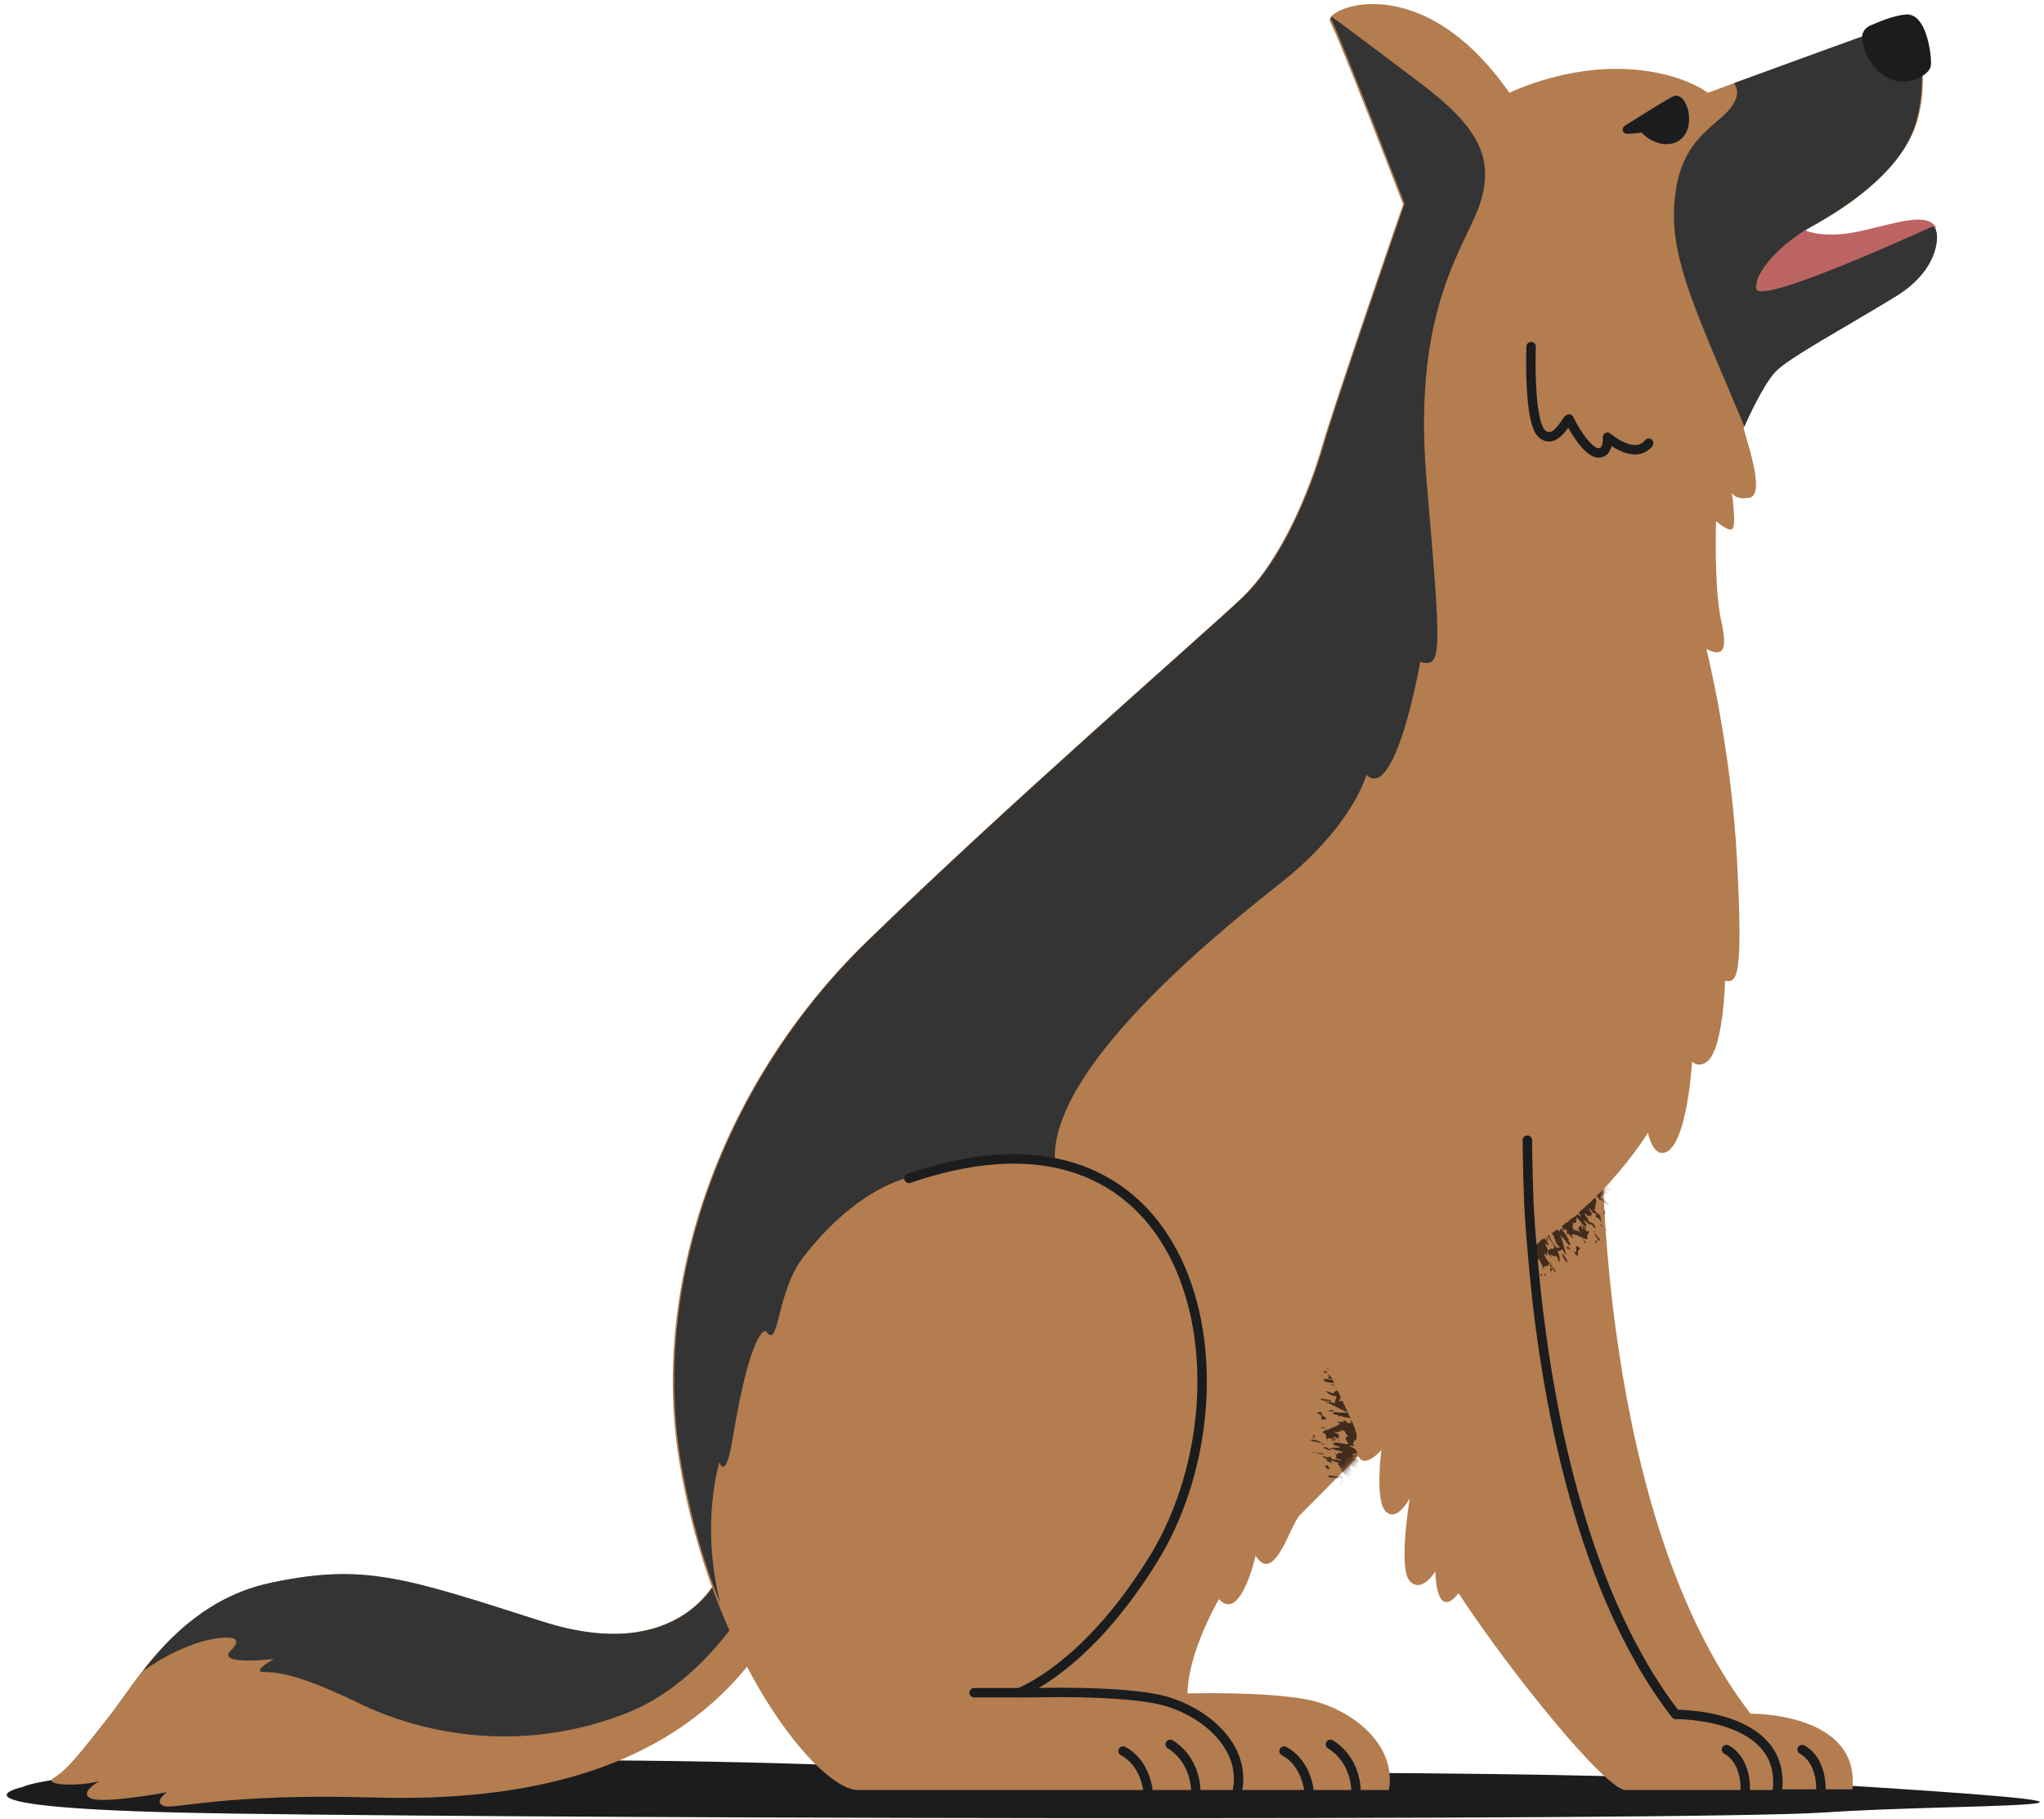 <svg width="273" height="243" viewBox="0 0 273 243" fill="none" xmlns="http://www.w3.org/2000/svg">
<path d="M3 238.7C3 238.7 -8.8 241.3 23.5 242.1C55.8 242.9 226.1 243.3 243.6 242.1C261.1 240.9 295.2 241.6 249.9 238.7C204.6 235.8 158.1 237.5 112.5 235.8C66.8 234.1 9.8 235.7 3 238.7Z" fill="#1B1C1E"/>
<path d="M214 152.3C214 152.3 213.4 202.5 233.8 228.9C233.8 228.9 248.5 228.7 247.4 239C247.4 239 229.7 239 227.1 239C224.5 239 211.8 223.4 204.8 212.7C204.8 212.7 202 216.8 201.7 209.8C201.7 209.8 199.9 212.8 198.3 211.1C196.7 209.4 198.3 200 198.3 200C198.3 200 196.6 203.3 195.1 201.8C193.6 200.4 194.5 193.6 194.5 193.6C194.5 193.6 190.7 197.9 191.2 191.6C191.7 185.3 203.8 154.8 214 152.3Z" fill="#B37D4F"/>
<mask id="mask0_70_538" style="mask-type:luminance" maskUnits="userSpaceOnUse" x="191" y="152" width="57" height="87">
<path d="M214 152.3C214 152.3 213.4 202.5 233.8 228.9C233.8 228.9 248.5 228.7 247.4 239C247.4 239 229.7 239 227.1 239C224.5 239 211.8 223.4 204.8 212.7C204.8 212.7 202 216.8 201.7 209.8C201.7 209.8 199.9 212.8 198.3 211.1C196.7 209.4 198.3 200 198.3 200C198.3 200 196.6 203.3 195.1 201.8C193.6 200.4 194.5 193.6 194.5 193.6C194.5 193.6 190.7 197.9 191.2 191.6C191.7 185.3 203.8 154.8 214 152.3Z" fill="white"/>
</mask>
<g mask="url(#mask0_70_538)">
<g opacity="0.88">
<path d="M211.4 160.8C211.4 160.9 211.5 161 211.5 161C211.5 161 211.5 160.9 211.4 160.8Z" fill="#322015"/>
<path d="M215.6 156.1L215.4 155.9C215.5 156 215.5 156.1 215.6 156.1Z" fill="#322015"/>
<path d="M212.5 162.6C212.5 162.7 212.6 162.8 212.7 163L212.5 162.6Z" fill="#322015"/>
<path d="M207.1 169.7L207.3 170C207.2 169.8 207.1 169.7 207.1 169.7Z" fill="#322015"/>
<path d="M206.6 163.8C206.6 163.9 206.7 164 206.7 164C206.7 163.9 206.8 163.9 206.6 163.8Z" fill="#322015"/>
<path d="M211.3 160.6L211.4 160.7C211.3 160.7 211.3 160.7 211.3 160.6Z" fill="#322015"/>
<path d="M216.8 154C216.8 153.9 216.8 153.9 216.8 153.8C216.7 153.9 216.7 154 216.8 154Z" fill="#322015"/>
<path d="M208.4 163.6C209.1 164.2 208.3 163.8 208.9 164.4C208.9 164.2 208.8 164 209.2 164.3C209.5 164.7 209 164.4 209.5 165L209.4 164.7C209.7 164.9 210 165.5 210.1 165.3C209.5 164.4 210.8 165.2 210.8 165V165.1L211.3 165.3L211.2 165.2C211.6 165.5 212 165.6 212.1 165.4C211.7 164.9 212.5 164.7 212.2 164.3C212.2 164.5 212.2 164.5 212 164.5L211.5 164C211.7 163.9 212 164.5 211.8 164C211.1 163.3 211.6 164.2 211.4 164.2C211.3 164 211.2 163.8 211.2 163.7C211 163.9 210.5 163.8 211.1 164.7C210.9 164.6 210.6 164.3 210.6 164.2C210.8 164.8 210.1 163.9 210.3 164.4C209.7 163.7 210.3 163.8 210 163.3C210.7 163.6 210.5 162.9 210.6 162.6C211.1 163.1 211.3 163.6 211.7 163.8C212.2 163.9 211.7 163.3 211.5 163C211.8 163 212.3 163.8 212.6 163.5L212.8 163.9C213.6 164.4 212.7 163.5 212.9 163.5C212.7 163.4 212.5 163.2 212.4 163.3C212.1 163.1 212.1 162.9 212.1 162.8C211.8 162.4 211.5 162.1 211.8 162.1C212.1 162.6 212.2 162.3 212.4 162.4L212.5 162.5C212.5 162.3 212.6 162.2 212.6 162.1L212.7 162.2C212.6 162 212.1 161.5 212.3 161.4C212.5 161.6 212.9 162.3 213 162C213.3 162.3 213.2 162.5 213 162.5C213.2 162.5 213.8 162.9 213.7 163.1C214.1 163.4 213.7 162.8 213.9 162.9C213.8 162.8 213.7 162.7 213.5 162.6C214 163.1 213.8 162.3 213.4 162L213.6 162.4C213.2 162 213 161.6 212.7 161.4C213.4 161.9 212.7 160.7 213.4 161.1L213 160.9C213.5 160.8 212.9 159.8 213 159.4C213.1 159.7 213.9 160.3 213.5 160.3C213.9 160.1 214.3 160.8 214.8 161C215.3 161 214.2 160.3 214 160V160.3C213.3 159.4 214.7 159.8 214.4 159.1C214.7 159.3 214.5 159.3 214.5 159.4C215.1 159.6 214.5 159.2 214.4 159C214.6 158.9 215 158.9 215.5 159.4C215.8 159.3 215.1 159.2 215 158.9L215.2 159L214.7 158.3C215 158.3 215.4 158.3 216.1 158.7C216.2 158.3 214.9 157.6 214.8 157.2C215.2 157.3 215.2 157.5 215.5 157.7L215.6 157.4C216.2 157.9 215.8 157.9 216.5 158.4C215.9 157.7 216.5 158 216.1 157.4H216C215.5 156.9 216.1 156.9 216.1 156.7C216.4 157 216.3 157.2 216.3 157.4C216.7 157.4 216.7 156.8 216.1 156.2C216.3 156.2 216.7 156.1 216.9 156.5C217.3 156.2 216 155.7 216.4 155.5L216.9 155.9C217.9 156 216.6 154.8 217.5 154.9L216.8 154.5C217.1 154.6 217.3 154.5 217.6 154.7L217.7 155C218.3 155.2 217.3 154.5 217.8 154.6C217.6 154.5 217.1 154.4 216.8 154.2C216.8 155.1 215.5 155.2 215.7 156.3C215.8 156.3 215.9 156.4 216 156.5C215.8 156.5 215.9 156.7 215.5 156.5V156.4C215.5 156.7 214.6 156.3 214.6 156.4C215 156.8 214.2 156.6 215 157.1L214.5 156.9C214.8 157.1 215.1 157.4 215.2 157.5C215.1 157.6 214.8 157.4 214.6 157.1C214 157.4 213.7 157.9 213.6 158.5L213.4 158.1C213.2 158.1 213.7 158.9 212.9 158.2C213.1 158.7 212.2 158.6 213.1 159.3C212.1 158.8 212.3 159.5 212.2 159.9C213 160.5 212.2 160.3 212.5 160.7C211.9 160.3 212.1 160 211.7 159.6C212.3 160.6 210.4 159.8 211.7 161.2C211.6 161.2 211.6 161.1 211.5 161.1C211.4 161.2 211.1 161 211 161C211.2 161.3 211.4 161.2 211.4 161.5C211.3 161.6 210.9 161.1 210.7 161C210.8 161.5 210.7 161.9 211.2 162.5C211 162.4 210.6 162.2 210.6 162C210.7 162.7 210.2 162.2 210.2 162.8C210.3 162.7 209.7 162.2 210.1 162.2C209.2 161.6 209.8 162.8 209.1 162.6L209.5 163.2C209.4 163.4 209 163 208.9 162.7C208.4 162.6 208.5 163.1 208.3 163.3C208.2 163.2 208.1 163.1 208.2 163.1L207.9 163.3C208 163.5 208.1 163.8 208.4 164.1C208.2 163.7 208.1 163.5 208.4 163.6Z" fill="#322015"/>
<path d="M213.2 163.6C213 163.5 213 163.5 212.9 163.5C213 163.5 213.1 163.6 213.2 163.6Z" fill="#322015"/>
<path d="M206.3 167.4C207 168.2 206.4 167.1 206.7 167.2C206.7 167.4 207.1 167.9 207.3 168.1C206.6 166.9 207.7 168.2 207.8 167.7C208.1 168 208 168.2 208.3 168.6C208.3 168.2 208.4 167.8 208 167.2C208.3 167 208.7 167 208.7 166.8C208.7 167.2 209.2 167.4 209.4 168.1C209 167.2 208.8 166 208.4 165C209 165.6 209.1 165.7 209.5 166.3C210.2 166.4 209.1 165.6 209.6 165.5H209.4C209.4 165.2 208.9 164.6 208.5 164.1L208.2 164.5C207.8 164.1 208.1 163.9 208.1 163.8C207.7 163.2 207.6 163.6 207.3 163.2C207.6 163.6 207.3 163.6 207.4 163.8L207.2 163.6C206.8 163.5 207.3 164.2 207.1 164.3C207 164.2 207 164.2 207 164.2C207.2 164.5 207.4 164.9 207.4 165V164.9C207.8 165.6 207.7 166.2 208.4 166.6L207.9 166.7C207.4 166 206.7 165 206.9 164.8L206.7 164.5C206.3 164.3 206.7 165.3 207.2 165.8C208.3 167.5 206.7 166.3 206.9 167.2C206.6 166.8 206.6 166.5 206.4 166.2C206.4 166.1 206.5 166 206.8 166.4C207 165.9 205.7 165.1 206.2 165C206.6 165.1 206.5 165.9 206.8 165.7L206.1 164.4C206 164.6 206 164.9 205.9 165.1C205.8 165.8 205.5 166.1 205.2 166.2C204.9 166.3 204.6 166.2 204.6 166.2C203.5 167.2 202.4 168.1 201.2 168.9C200.9 169.3 200.7 169.3 201.2 170.7C201.4 170.9 201.6 170.7 201.8 171.2C201.6 170.7 201.6 170.3 201.9 170.3C202.2 170.8 201.8 170.6 201.9 170.7H202C202.1 171 202.1 171.1 202.1 171.2C202.7 171.8 203.2 171.4 202.8 170.4C203.3 170.8 203.1 171.2 203.2 171.6C204.1 171.5 204.6 171.2 205.4 170.8C204.9 170 205.2 170.3 204.9 169.7L205.1 170C205 169.9 204.7 169.3 204.5 169.2C205.3 169.5 204.3 167.8 204.3 167.3L204.6 167.7C204.8 167.5 204.8 167.4 204.9 167.1C205.8 167.6 204.7 167.4 205.5 168.3V168.1C205.7 168.5 206.1 169.2 206.2 169.6C206.1 168.7 206.9 169.5 206.9 168.7C207.2 169.2 207.1 169.8 207 169.9C207.2 169.9 207.2 169.4 207.5 169.8L207.1 169.2C207.3 169 207.4 169.7 207.8 170C207.8 169.4 206.1 168.1 206.3 167.4Z" fill="#322015"/>
<path d="M211.3 163.5C211.2 163.5 211.2 163.6 211.2 163.7C211.3 163.7 211.3 163.6 211.3 163.5Z" fill="#322015"/>
<path d="M211.3 165.4C211.4 165.5 211.4 165.5 211.5 165.6C211.5 165.5 211.4 165.4 211.3 165.4Z" fill="#322015"/>
<path d="M211.9 166.1C211.7 165.9 211.7 165.8 211.5 165.5C211.6 165.8 211.4 165.9 211.9 166.1Z" fill="#322015"/>
<path d="M219.1 152.6L219.7 152.4C220.5 152.7 219.8 152.7 220.1 153C220.4 152.8 220.1 152.7 219.8 152.3C219.9 152.2 219.6 151.9 219.4 151.7C219.7 152.4 217.9 151.5 219.1 152.6Z" fill="#322015"/>
<path d="M217.8 153C216.8 152.7 218.1 153.7 217.6 153.7C217.6 153.6 217.5 153.6 217.4 153.5V153.7L217.2 153.6C217.7 153.9 217.8 154.2 218.1 154.5C218.8 154.6 217.5 154 218.2 154.2C218.4 154.4 218.7 154.6 218.9 154.8C218.7 154.5 218.4 154.3 218.2 154.1C218.2 153.9 218.5 154.1 218.7 154.2C218.5 153.9 217.7 153.5 218.1 153.3C218.6 153.4 218.8 153.8 218.7 153.4C217.8 153.1 219 153.2 218.5 152.8C218.8 152.7 219.3 152.8 219.6 153C219 152.7 218.5 152.2 218.4 152L218.8 152.6L218 152.3C218.2 152.8 218.1 152.9 217.8 153Z" fill="#322015"/>
<path d="M218.9 154.8L219 154.9C219.1 155 219 154.9 218.9 154.8Z" fill="#322015"/>
<path d="M219.8 153.2L219.9 153.4L220.2 153.5L219.8 153.2Z" fill="#322015"/>
<path d="M219.4 155.3L219.2 155.1L219.5 155.4L219.4 155.3Z" fill="#322015"/>
<path d="M218.8 155.2L218.3 155.1L218.6 155.3L218.8 155.2Z" fill="#322015"/>
<path d="M215.6 159.2C215.9 159.2 215.5 158.9 215.1 158.6C214.9 158.8 215.5 159 215.6 159.2Z" fill="#322015"/>
<path d="M214.2 162.2C214.6 162.3 214.3 161.8 214.4 161.7C214.1 161.6 214.1 161.9 214.2 162.2Z" fill="#322015"/>
<path d="M214.7 164.5C214.6 164.3 214.6 164.2 214.4 164.3L213.8 163.5C213.4 163.4 214.4 164.2 214.7 164.5Z" fill="#322015"/>
<path d="M213.7 165.8L213.6 165.3L213.5 165.4C213.3 165.1 213.1 164.9 213 164.6C213 164.9 213.1 165.3 213.7 165.8Z" fill="#322015"/>
<path d="M213 164.3V164.4C213.1 164.5 213.2 164.6 213 164.3Z" fill="#322015"/>
<path d="M212.9 164.5C212.9 164.5 212.9 164.6 213 164.6C213 164.5 213 164.5 212.9 164.5C212.9 164.4 212.8 164.3 212.9 164.5Z" fill="#322015"/>
<path d="M213.2 165.6L213 166H213.3C212.8 165.5 213.6 166.1 213.2 165.6Z" fill="#322015"/>
<path d="M211.1 166.8L210.6 166.4C210.3 166.5 210.9 167.7 210.1 167.1C210.4 167.3 210.4 167.8 210.8 167.7C210.6 167.2 210.9 166.8 211.1 166.8Z" fill="#322015"/>
<path d="M209.7 166.8C209.6 166.6 209.5 166.6 209.3 166.5C209.2 166.5 209.3 166.8 209.5 167C209.1 166.3 210 167.3 209.7 166.8Z" fill="#322015"/>
<path d="M208.8 167.7C208.9 167.6 208.9 167.5 208.7 167.5C208.5 167.7 209 168.2 209.2 168.6C209.6 168.7 209.1 167.9 208.8 167.7Z" fill="#322015"/>
<path d="M204.5 165.2C204.8 165.6 204.9 165.4 204.9 165.3C204.9 165.4 204.7 165.3 204.5 165.2Z" fill="#322015"/>
<path d="M207.2 168.8L207.3 168.9L206.9 168.1L207.2 168.8Z" fill="#322015"/>
<path d="M206.2 170L206.4 170.5L206.5 170.3L206.2 170Z" fill="#322015"/>
<path d="M205.9 170.1L205.7 170.3L205.9 170.4C206.1 170.4 205.8 170.1 205.9 170.1Z" fill="#322015"/>
<path d="M205.4 170.6C205.4 170.5 205.5 170.6 205.5 170.7V170.3L205.4 170.6Z" fill="#322015"/>
<path d="M200.5 169.5C200.3 169 200.3 169.4 200.2 169.3C200.2 169.4 200.6 170 200.5 169.5Z" fill="#322015"/>
</g>
</g>
<path d="M243.2 239C243.2 239 243.4 235.2 240.7 233.7" stroke="#1B1C1E" stroke-width="1.26" stroke-miterlimit="10" stroke-linecap="round" stroke-linejoin="round"/>
<path d="M95.9 210.6C95.9 210.6 90.8 222.5 72.4 216.6C54 210.7 48.6 208.8 36.2 211.4C23.8 214 17.9 225.1 14.6 229.2C11.3 233.4 9.2 236.2 7.3 237.4C5.4 238.6 11 238.6 13.3 237.9C13.3 237.9 10.5 239.4 12.1 240.2C13.7 241 22.3 239.4 22.3 239.4C22.3 239.4 20.5 240.6 21.8 241.2C23.1 241.8 29.6 239.5 50 240.1C70.4 240.7 88.6 236.4 99.8 222.6C111.1 208.6 100.2 205.7 95.9 210.6Z" fill="#B37D4F"/>
<path d="M102.9 208.9C100.4 214 94.2 224.5 84 228.7C70.3 234.2 57 232 47.5 227.3C38 222.7 35.9 223.5 34.9 223.3C34 223 36.6 221.6 36.6 221.6C36.6 221.6 28.8 222.5 30.8 220.5C32.8 218.5 30.4 218.6 28.6 218.9C23.9 219.7 19.4 223 19.1 223.2C22.7 218.5 28.1 213.1 36.3 211.4C48.7 208.8 54 210.7 72.5 216.6C91 222.5 96 210.6 96 210.6C97.8 208.5 100.9 207.8 102.9 208.9Z" fill="#343434"/>
<path d="M241.2 30.8C241.2 30.8 243.7 32 248.8 30.8C253.9 29.6 257.4 28.4 258.6 30.4C258.6 30.4 247.8 37.8 241.3 39.9C234.7 42 232 41.6 232.1 39.9C232.1 38.2 237.2 30.2 241.2 30.8Z" fill="#BC6464"/>
<path d="M201.6 12.4C201.6 12.4 208.2 9.1 216.2 9.2C224.2 9.3 228.1 12.4 228.1 12.4C228.1 12.4 251.1 3.9 253.8 3.1C256.6 2.3 258 11.7 255.6 17.5C253.2 23.3 246.6 27.7 242.3 30.1C238.1 32.4 234.3 36.4 234.7 38.6C235.1 40.8 257.2 30.7 258.1 30.3C259 29.9 259.7 35.7 253.1 39.6C246.5 43.6 238.6 47.9 237 49.7C235.4 51.5 233.1 56.4 232.9 57.1C232.8 57.7 236.1 66.1 233.6 66.5C231.7 66.8 231.3 65.8 231.3 65.8C231.3 65.8 232 70.5 231.3 70.7C230.6 70.9 229.2 69.6 229.2 69.6C229.2 69.6 228.9 78.6 229.9 83C230.9 87.4 229.8 87.6 227.9 86.7C227.9 86.7 231.2 99.6 232 114.9C232.8 130.2 232.1 131.4 230.4 131C230.4 131 230.2 140.1 228 141.8C226.8 142.7 226 141.8 226 141.8C226 141.8 225.4 152.2 222.7 153.8C220.8 154.9 220.1 151.3 220.1 151.3C220.1 151.3 212.8 163.4 201.3 167.9C189.8 172.3 183.9 192 183.9 192C183.9 192 174.9 201.1 173.6 202.4C172.3 203.7 170.2 211.8 167.7 207.8C167.7 207.8 165.7 216.8 162.8 213.6C162.8 213.6 158.7 220.6 158.6 226.2C158.6 226.2 168.7 225.9 174.5 227C180.3 228.1 186.6 232.9 185.5 239.1C185.5 239.1 120 239.1 114.6 239.1C109.2 239.1 95 221.4 90.7 195.1C86.8 171.2 96.6 144.4 115.6 125.9C134.6 107.4 160.4 85 165.8 79.9C171.2 74.7 174.9 65.4 176.6 59.5C178.3 53.6 187.4 27.3 187.4 27.3C187.4 27.3 178.8 4.9 177.6 2.8C177 1.1 189.8 -4.5 201.6 12.4Z" fill="#B37D4F"/>
<mask id="mask1_70_538" style="mask-type:luminance" maskUnits="userSpaceOnUse" x="89" y="0" width="170" height="240">
<path d="M201.6 12.4C201.6 12.4 208.2 9.1 216.2 9.2C224.2 9.3 228.1 12.4 228.1 12.4C228.1 12.4 251.1 3.9 253.8 3.1C256.6 2.3 258 11.7 255.6 17.5C253.2 23.3 246.6 27.7 242.3 30.1C238.1 32.4 234.3 36.4 234.7 38.6C235.1 40.8 257.2 30.7 258.1 30.3C259 29.9 259.7 35.7 253.1 39.6C246.5 43.6 238.6 47.9 237 49.7C235.4 51.5 233.1 56.4 232.9 57.1C232.8 57.7 236.1 66.1 233.6 66.5C231.7 66.8 231.3 65.8 231.3 65.8C231.3 65.8 232 70.5 231.3 70.7C230.6 70.9 229.2 69.6 229.2 69.6C229.2 69.6 228.9 78.6 229.9 83C230.9 87.4 229.8 87.6 227.9 86.7C227.9 86.7 231.2 99.6 232 114.9C232.8 130.2 232.1 131.4 230.4 131C230.4 131 230.2 140.1 228 141.8C226.8 142.7 226 141.8 226 141.8C226 141.8 225.4 152.2 222.7 153.8C220.8 154.9 220.1 151.3 220.1 151.3C220.1 151.3 212.8 163.4 201.3 167.9C189.8 172.3 183.9 192 183.9 192C183.9 192 174.9 201.1 173.6 202.4C172.3 203.7 170.2 211.8 167.7 207.8C167.7 207.8 165.7 216.8 162.8 213.6C162.8 213.6 158.7 220.6 158.6 226.2C158.6 226.2 168.7 225.9 174.5 227C180.3 228.1 186.6 232.9 185.5 239.1C185.5 239.1 120 239.1 114.6 239.1C109.2 239.1 95 221.4 90.7 195.1C86.8 171.2 96.6 144.4 115.6 125.9C134.6 107.4 160.4 85 165.8 79.9C171.2 74.7 174.9 65.4 176.6 59.5C178.3 53.6 187.4 27.3 187.4 27.3C187.4 27.3 178.8 4.9 177.6 2.8C177 1.1 189.8 -4.5 201.6 12.4Z" fill="white"/>
</mask>
<g mask="url(#mask1_70_538)">
<g opacity="0.88">
<path d="M180.8 195C180.7 195 180.6 194.9 180.5 194.9C180.5 195 180.6 195 180.8 195Z" fill="#322015"/>
<path d="M179.4 202.5L179.7 202.6C179.6 202.5 179.5 202.5 179.4 202.5Z" fill="#322015"/>
<path d="M178.5 194.2C178.4 194.1 178.3 194 178.1 194L178.5 194.2Z" fill="#322015"/>
<path d="M182.1 188.2H182.2C182.2 188.3 182.2 188.2 182.1 188.2Z" fill="#322015"/>
<path d="M181.6 187.7V187.6H181.5C181.4 187.6 181.5 187.6 181.6 187.7Z" fill="#322015"/>
<path d="M182.6 188.4C182.5 188.4 182.4 188.3 182.3 188.3C182.4 188.3 182.4 188.4 182.6 188.4Z" fill="#322015"/>
<path d="M179.1 205.4C179.1 205.5 179.1 205.6 179.2 205.6C179.3 205.4 179.3 205.4 179.1 205.4Z" fill="#322015"/>
<path d="M181.3 190.1C180.2 190.1 181.3 189.8 180.3 189.8C180.5 190 180.7 190.1 180.1 190.1C179.5 189.9 180.2 189.8 179.3 189.7L179.6 189.9C179.2 190 178.5 189.8 178.5 189.9C179.7 190.2 178 190.5 178.2 190.7L178.1 190.6L177.5 190.9C177.5 190.9 177.5 190.9 177.4 190.9C177.5 190.9 177.5 190.9 177.6 190.9C177 191 176.6 191.2 176.7 191.4C177.4 191.5 176.9 192.2 177.4 192.4C177.2 192.3 177.2 192.2 177.4 192.1L178.2 192.2C178.2 192.4 177.4 192.2 177.9 192.4C179 192.4 177.9 192.1 178.1 191.9C178.4 192 178.6 192.1 178.7 192.2C178.8 191.9 179.2 191.6 178.1 191.3C178.3 191.2 178.8 191.3 178.9 191.4C178.3 191.1 179.6 191.3 179 191C180 191.1 179.5 191.5 180.1 191.8C179.3 192.1 180 192.5 180.1 192.9C179.3 192.9 178.7 192.6 178.2 192.7C177.7 193 178.6 193.1 179 193.3C178.7 193.5 177.7 193.2 177.6 193.6L177.1 193.3C176 193.4 177.5 193.5 177.3 193.7C177.6 193.7 177.9 193.7 177.8 193.5C178.2 193.5 178.3 193.7 178.4 193.7C178.9 193.8 179.5 193.9 179.2 194.1C178.6 193.9 178.7 194.3 178.4 194.3L178.3 194.2C178.5 194.4 178.4 194.6 178.5 194.7H178.3C178.6 194.9 179.3 195 179.2 195.1C178.9 195.1 178 194.8 178.2 195C177.7 194.9 177.7 194.7 177.9 194.5C177.7 194.7 176.9 194.7 176.9 194.5C176.3 194.5 177.1 194.7 176.9 194.8C177.1 194.8 177.3 194.8 177.5 194.9C176.7 194.8 177.4 195.4 178 195.4L177.6 195.1C178.3 195.1 178.7 195.5 179.1 195.4C178 195.4 179.6 196.1 178.7 196.1H179.2C178.8 196.5 180 197 180.2 197.6C179.9 197.4 178.7 197.3 179.2 197C178.9 197.4 178.1 197 177.5 197.1C177 197.4 178.5 197.4 178.9 197.5L178.7 197.2C180 197.6 178.3 198.1 179.1 198.7C178.8 198.7 178.9 198.6 178.8 198.5C178.1 198.7 178.9 198.7 179.2 198.9C179.1 199.1 178.7 199.4 177.9 199.1C177.7 199.3 178.4 199.1 178.7 199.3H178.5L179.4 199.7C179.1 199.9 178.6 200.1 177.8 200.1C177.9 200.6 179.7 200.5 179.9 200.9C179.4 201.1 179.3 200.8 179 200.7L179.1 201C178.2 200.8 178.7 200.6 177.6 200.5C178.7 200.9 177.9 200.9 178.6 201.3H178.7C179.4 201.5 178.9 201.9 179 202.1C178.6 202 178.5 201.7 178.4 201.5C178 201.7 178.3 202.3 179.2 202.7C179 202.8 178.6 203.1 178.2 202.8C178 203.3 179.6 203.2 179.2 203.5L178.5 203.4C177.4 203.7 179.3 204.4 178.3 204.7L179.2 204.8C178.8 204.8 178.6 205 178.3 205L178 204.7C177.2 204.8 178.7 205 178.1 205.2C178.4 205.2 179 205.1 179.3 205.2C178.9 204.2 180.3 203.4 179.5 202.4C179.4 202.4 179.3 202.5 179.1 202.4C179.3 202.3 179.1 202.1 179.6 202.2H179.7C179.5 201.9 180.6 201.8 180.6 201.7C180 201.5 180.9 201.2 179.9 201.2L180.6 201.1C180.2 201 179.7 201 179.5 200.9C179.6 200.7 180 200.8 180.3 200.9C180.8 200.3 180.7 199.5 180.5 198.8L181 199C181.3 198.9 180.2 198.3 181.4 198.6C180.9 198.2 181.8 197.7 180.5 197.6C181.8 197.5 181.1 196.9 181 196.4C179.9 196.4 180.7 196 180.2 195.8C181.1 195.8 181 196.3 181.6 196.3C180.3 195.7 182.7 195.1 180.5 194.7C180.6 194.7 180.7 194.7 180.8 194.7C180.8 194.6 181.2 194.5 181.3 194.4C180.9 194.3 180.7 194.5 180.6 194.3C180.7 194.1 181.3 194.3 181.6 194.2C181.1 193.8 181 193.3 180.1 193.2C180.3 193.1 180.9 193.1 181 193.2C180.3 192.6 181.2 192.7 180.8 192.2C180.8 192.4 181.7 192.4 181.3 192.6C182.6 192.5 181.1 191.8 181.8 191.4L181 191.2C180.9 190.9 181.6 191 181.9 191.2C182.4 190.8 181.9 190.5 182 190.2C182.1 190.2 182.3 190.2 182.2 190.3L182.3 189.8C182.1 189.7 181.7 189.5 181.2 189.5C181.3 189.8 181.6 189.9 181.3 190.1Z" fill="#322015"/>
<path d="M177.1 193.7C177.3 193.7 177.4 193.6 177.4 193.6C177.3 193.7 177.2 193.7 177.1 193.7Z" fill="#322015"/>
<path d="M179.6 185.1C178.4 185.1 179.8 185.4 179.4 185.6C179.2 185.4 178.5 185.4 178.2 185.4C179.8 185.7 177.9 185.7 178.2 186.1C177.7 186.1 177.6 185.9 177 185.8C177.4 186.1 177.6 186.4 178.5 186.5C178.5 186.9 178.2 187.2 178.3 187.5C178 187.2 177.4 187.4 176.7 187.1C177.7 187.5 178.9 188.2 180.1 188.7C179.1 188.7 179 188.7 178.2 188.6C177.5 189.1 179.1 188.8 178.8 189.3L179 189.1C179.3 189.3 180.2 189.4 180.8 189.5L180.7 188.9C181.4 188.9 181.2 189.3 181.4 189.4C182.2 189.6 182 189.1 182.6 189.2C182.1 189.1 182.3 188.9 182 188.7H182.4C182.8 188.5 181.9 188.3 181.9 188C182 188 182.1 188 182.1 188C181.7 187.9 181.2 187.8 181.1 187.6V187.7C180.3 187.5 179.7 186.9 178.8 187.2L179.1 186.6C180 186.7 181.4 186.9 181.5 187.2L181.9 187.3C182.4 187.1 181.2 186.6 180.4 186.7C178.2 186.3 180.4 185.8 179.4 185.4C180 185.4 180.2 185.6 180.7 185.8C180.8 185.9 180.8 186 180.3 186C180.6 186.6 182.2 186 182 186.6C181.7 186.9 181 186.2 180.9 186.6L182.6 187C182.6 186.7 182.3 186.5 182.1 186.2C181 184.9 182 184.1 182 184.1C181.9 182.3 181.7 180.5 181.6 178.7C181.4 178.1 181.4 177.9 179.8 177.7C179.5 177.8 179.6 178.2 179 178C179.6 178.1 180 178.3 179.9 178.6C179.3 178.6 179.6 178.3 179.5 178.4V178.5C179.2 178.5 179 178.4 179 178.3C178.1 178.6 178.3 179.2 179.4 179.5C178.8 179.8 178.5 179.3 178 179.2C177.5 180.1 177.6 180.8 177.5 181.7C178.6 181.7 178.2 181.8 178.9 182L178.5 182.1C178.7 182.1 179.4 182.2 179.7 182C178.8 182.5 181.1 182.7 181.6 183.1H181C181.1 183.4 181.1 183.5 181.4 183.8C180.3 184.3 181.2 183.4 179.9 183.4L180.1 183.5C179.6 183.4 178.6 183.3 178.3 183.1C179.2 183.6 177.9 183.8 178.6 184.3C178 184.2 177.5 183.7 177.4 183.6C177.3 183.8 177.8 184.1 177.2 184.1L178 184.2C178.1 184.5 177.3 184.1 176.8 184.2C176.8 185 179.2 184.5 179.6 185.1Z" fill="#322015"/>
<path d="M178.8 192.5C178.9 192.4 178.8 192.3 178.8 192.3C178.7 192.3 178.7 192.4 178.8 192.5Z" fill="#322015"/>
<path d="M176.3 190.7C176.7 190.7 176.7 190.8 177.1 190.9C176.9 190.8 176.9 190.5 176.3 190.7Z" fill="#322015"/>
<path d="M173.9 213.7C174.1 213.8 174.3 214 174.5 214L174.3 213.7H173.9Z" fill="#322015"/>
<path d="M174.8 213.3L175.1 213.1L174.1 212.7C174.1 213 174.9 213 174.8 213.3Z" fill="#322015"/>
<path d="M175.5 212.6L175.7 212.7C175.7 212.7 175.6 212.6 175.5 212.6Z" fill="#322015"/>
<path d="M175.1 212.5L174.4 212.3L174.9 212.7L175.1 212.6C175.4 212.6 175.5 212.6 175.6 212.6L175.1 212.4C175.1 212.4 175.2 212.5 175.1 212.5Z" fill="#322015"/>
<path d="M176.6 211.8C176.3 211.8 175.9 211.6 175.6 211.5C175.3 211.7 176.4 211.9 176 212.1C175.5 211.6 175.5 212.2 175.1 212.2C175.8 212.3 176.3 212.2 176.6 212L176.1 211.9C176.1 211.7 176.4 211.9 176.6 211.8Z" fill="#322015"/>
<path d="M175.7 210.2L176.4 210.5C176.1 210.5 176 210.8 175.3 210.7C175.4 210.8 175.7 210.9 175.9 211C175.5 211 175.2 211.1 175.7 211.3C176.3 210.9 176.4 211 176.7 210.6C176.9 210.6 176.8 210.7 176.8 210.7L177.2 210.5C176.3 210.4 176.3 210 175.7 210.2Z" fill="#322015"/>
<path d="M176.3 209.8C176.3 210 177 210.3 177.4 210.2L176.9 209.6C177 209.8 177 210 176.3 209.8Z" fill="#322015"/>
<path d="M176.4 209.5C176.8 209.5 177.6 209.4 176.9 209.2C177 209.4 175.9 209.2 176.4 209.5Z" fill="#322015"/>
<path d="M177.3 207.9L176.8 208.3C175.8 208.3 176.5 208 176.1 207.8C175.8 208.2 176.2 208.1 176.7 208.5C176.6 208.6 177.1 208.8 177.3 209C176.7 208.3 179 208.6 177.3 207.9Z" fill="#322015"/>
<path d="M176.2 208.7L176.6 208.8L176.3 208.5L176.2 208.7Z" fill="#322015"/>
<path d="M178.5 207C179.7 206.9 177.9 206.4 178.5 206.1C178.6 206.1 178.7 206.1 178.8 206.2L178.7 205.9H179C178.3 205.8 178.1 205.5 177.6 205.3C176.9 205.5 178.4 205.5 177.6 205.7C177.3 205.6 176.9 205.5 176.6 205.4C176.9 205.6 177.3 205.7 177.7 205.8C177.8 206 177.4 205.9 177.1 205.9C177.5 206.1 178.4 206.3 178.2 206.6C177.6 206.7 177.3 206.4 177.5 206.7C178.6 206.7 177.3 207 177.9 207.2C177.7 207.4 177 207.5 176.6 207.4C177.4 207.5 178.1 207.8 178.3 208L177.7 207.5H178.7C178.2 207.3 178.3 207.1 178.5 207Z" fill="#322015"/>
<path d="M176.5 205.5C176.4 205.5 176.4 205.4 176.3 205.4C176.3 205.4 176.4 205.4 176.5 205.5Z" fill="#322015"/>
<path d="M176.3 207.5L176.1 207.4H175.8L176.3 207.5Z" fill="#322015"/>
<path d="M175.9 205.2C175.9 205.3 176.2 205.3 176.2 205.3L175.8 205.2H175.9Z" fill="#322015"/>
<path d="M176.5 205L177.1 204.9L176.7 204.8L176.5 205Z" fill="#322015"/>
<path d="M177.7 199.4C177.3 199.5 178 199.6 178.5 199.7C178.7 199.4 177.9 199.6 177.7 199.4Z" fill="#322015"/>
<path d="M177.2 195.7C176.7 195.9 177.4 196.1 177.3 196.3C177.7 196.1 177.5 195.9 177.2 195.7Z" fill="#322015"/>
<path d="M175.1 194C175.3 194.1 175.4 194.1 175.5 194L176.7 194.3C177.1 194.1 175.6 194 175.1 194Z" fill="#322015"/>
<path d="M175 192.3L175.4 192.6V192.5C175.9 192.6 176.1 192.7 176.5 192.8C176.3 192.5 175.9 192.3 175 192.3Z" fill="#322015"/>
<path d="M176.8 193C176.8 193 176.8 192.9 176.7 192.9C176.6 192.9 176.4 192.9 176.8 193Z" fill="#322015"/>
<path d="M176.7 192.8C176.6 192.8 176.6 192.8 176.6 192.8C176.7 192.9 176.7 192.9 176.7 193C176.8 192.9 176.9 192.9 176.7 192.8Z" fill="#322015"/>
<path d="M175.6 192.1L175.5 191.6L175.3 191.8C176 191.9 174.8 192 175.6 192.1Z" fill="#322015"/>
<path d="M176.4 189.6H177.1C177.3 189.3 175.8 188.8 176.9 188.7C176.5 188.8 176.1 188.4 175.9 188.8C176.6 188.9 176.6 189.4 176.4 189.6Z" fill="#322015"/>
<path d="M177.5 188.5C177.7 188.6 177.9 188.5 178.1 188.5C178.2 188.4 177.9 188.3 177.6 188.3C178.5 188.4 177 188.4 177.5 188.5Z" fill="#322015"/>
<path d="M177.5 187.1C177.5 187.2 177.6 187.3 177.8 187.2C177.8 186.9 177 187 176.5 186.8C176.1 187 177.2 187.2 177.5 187.1Z" fill="#322015"/>
<path d="M182.9 185.2C182.3 185.2 182.4 185.4 182.6 185.5C182.5 185.4 182.7 185.3 182.9 185.2Z" fill="#322015"/>
<path d="M177.8 184.9L177.7 185L178.6 185.1L177.8 184.9Z" fill="#322015"/>
<path d="M177.4 183.3L176.8 183.1L176.9 183.4L177.4 183.3Z" fill="#322015"/>
<path d="M177.5 183V182.7L177.3 182.8C177.1 182.9 177.5 182.9 177.5 183Z" fill="#322015"/>
<path d="M177.5 182.2C177.6 182.2 177.5 182.3 177.4 182.3L177.8 182.6L177.5 182.2Z" fill="#322015"/>
<path d="M181.4 177.9C182 178 181.6 177.7 181.8 177.6C181.6 177.6 180.8 177.8 181.4 177.9Z" fill="#322015"/>
</g>
</g>
<path d="M253.2 39.6C246.7 43.6 238.7 47.9 237.1 49.7C235.5 51.4 233.2 56.4 233 57C226.7 42 223.2 34.9 223.6 27.6C224 21.1 226.3 18.7 229.9 15.7C232.9 13.1 231.9 11.6 231.6 11.1C238.2 8.7 251.6 3.8 253.7 3.1C256.5 2.3 257.8 11.7 255.5 17.5C253.2 23.3 246.5 27.7 242.2 30.1C238 32.4 234.2 36.4 234.6 38.6C235.1 40.8 257.1 30.7 258 30.3C259.1 29.9 259.8 35.6 253.2 39.6Z" fill="#343434"/>
<path d="M197.8 26.8C196.1 32.6 188.6 40.5 190.5 63.8C192.5 87.2 192.7 89.3 189.7 88.4C189.7 88.4 186.4 107.2 182.5 103.5C182.5 103.5 180.7 110.3 171.1 117.9C161.6 125.4 140.1 143 140.9 155.2C135.6 154.1 129.1 154.6 121.4 157.3C121.4 157.3 114.7 158.4 107.3 167.9C103.6 172.7 104.1 180.5 102.3 177.8C102.3 177.8 100.4 176.9 97.9 191.9C96.9 198.1 96.1 195.3 96.1 195.3C96.1 195.3 93.5 203.3 96.2 214.2C93.9 208.5 92.1 202.1 90.9 195C87 171.1 96.8 144.3 115.8 125.8C134.8 107.3 160.6 84.9 166 79.8C171.4 74.6 175.1 65.3 176.8 59.4C178.5 53.5 187.6 27.2 187.6 27.2C187.6 27.2 179 4.8 177.8 2.6C177.7 2.5 177.8 2.4 177.8 2.2C178.8 2.9 183.1 6.1 189.7 11.1C197.4 16.9 199.5 21 197.8 26.8Z" fill="#343434"/>
<path d="M165.3 239C166.4 232.8 160.1 228 154.3 226.9C148.5 225.8 138.4 226.1 138.4 226.1H130.1" stroke="#1B1C1E" stroke-width="1.26" stroke-miterlimit="10" stroke-linecap="round" stroke-linejoin="round"/>
<path d="M121.4 157.4C160.4 144 168.2 185.7 153.9 208.5C146.9 219.7 140.1 224.3 136.2 226.1" stroke="#1B1C1E" stroke-width="1.26" stroke-miterlimit="10" stroke-linecap="round" stroke-linejoin="round"/>
<path d="M204 152.3C204 152.3 204 155.5 204.2 160.8C204.3 162.5 204.4 164.3 204.6 166.4C205.9 183.2 210.2 211.4 223.8 229C223.8 229 238.5 228.8 237.4 239.1C237.4 239.1 219.7 239.1 217.1 239.1C214.5 239.1 201.8 223.5 194.8 212.8C194.8 212.8 192 216.9 191.7 209.9C191.7 209.9 189.9 212.9 188.3 211.2C186.7 209.5 188.3 200.1 188.3 200.1C188.3 200.1 186.6 203.4 185.1 201.9C183.6 200.5 184.5 193.7 184.5 193.7C184.5 193.7 180.7 198 181.2 191.7C181.3 190.4 175.3 180.5 176.3 177.4C180.1 166.1 195.9 154.3 204 152.3Z" fill="#B37D4F"/>
<path d="M204.6 166.4C205.9 183.2 210.2 211.4 223.8 229C223.8 229 238.5 228.8 237.4 239.1" stroke="#1B1C1E" stroke-width="1.26" stroke-miterlimit="10" stroke-linecap="round" stroke-linejoin="round"/>
<path d="M204 152.3C204 152.3 204 155.5 204.2 160.8C204.3 162.5 204.4 164.3 204.6 166.4" stroke="#1B1C1E" stroke-width="1.26" stroke-miterlimit="10" stroke-linecap="round" stroke-linejoin="round"/>
<path d="M233.1 239C233.1 239 233.3 235.2 230.6 233.7" stroke="#1B1C1E" stroke-width="1.26" stroke-miterlimit="10" stroke-linecap="round" stroke-linejoin="round"/>
<path d="M181.1 239C181.1 239 181.1 235.1 177.7 233" stroke="#1B1C1E" stroke-width="1.26" stroke-miterlimit="10" stroke-linecap="round" stroke-linejoin="round"/>
<path d="M174.8 239C174.8 239 174.4 235.4 171.5 233.9" stroke="#1B1C1E" stroke-width="1.26" stroke-miterlimit="10" stroke-linecap="round" stroke-linejoin="round"/>
<path d="M159.7 239C159.7 239 159.7 235.1 156.3 233" stroke="#1B1C1E" stroke-width="1.26" stroke-miterlimit="10" stroke-linecap="round" stroke-linejoin="round"/>
<path d="M153.3 239C153.3 239 152.9 235.4 150 233.9" stroke="#1B1C1E" stroke-width="1.26" stroke-miterlimit="10" stroke-linecap="round" stroke-linejoin="round"/>
<path d="M204.5 46.3C204.5 46.3 204.1 56.5 206 58C207.9 59.5 209.4 55.6 209.6 56C209.7 56.4 211.9 60.5 213.5 60.5C214.9 60.5 214.7 58.4 214.7 58.4C215.2 58.8 218.4 61.4 220.2 59.2" stroke="#1B1C1E" stroke-width="1.26" stroke-miterlimit="10" stroke-linecap="round" stroke-linejoin="round"/>
<path d="M249.9 4C249.5 4.2 249.2 4.7 249.3 5.1C249.4 6.2 250 8.2 251.8 9.5C254.4 11.4 257.1 9.5 257.3 8.8C257.5 8.1 256.9 2.5 254.7 2.5C253.1 2.6 251 3.5 249.9 4Z" fill="#1B1C1E" stroke="#1B1C1E" stroke-width="1.149" stroke-miterlimit="10" stroke-linecap="round" stroke-linejoin="round"/>
<path d="M217.3 17.3C217.3 17.3 222.5 14 223.7 13.4C224.6 12.9 225.9 16.5 224.2 18.1C222.7 19.4 220.4 18.3 219.5 17.1C219.5 17.1 218.2 17.3 217.3 17.3Z" fill="#1B1C1E" stroke="#1B1C1E" stroke-width="1.149" stroke-miterlimit="10" stroke-linecap="round" stroke-linejoin="round"/>
</svg>
